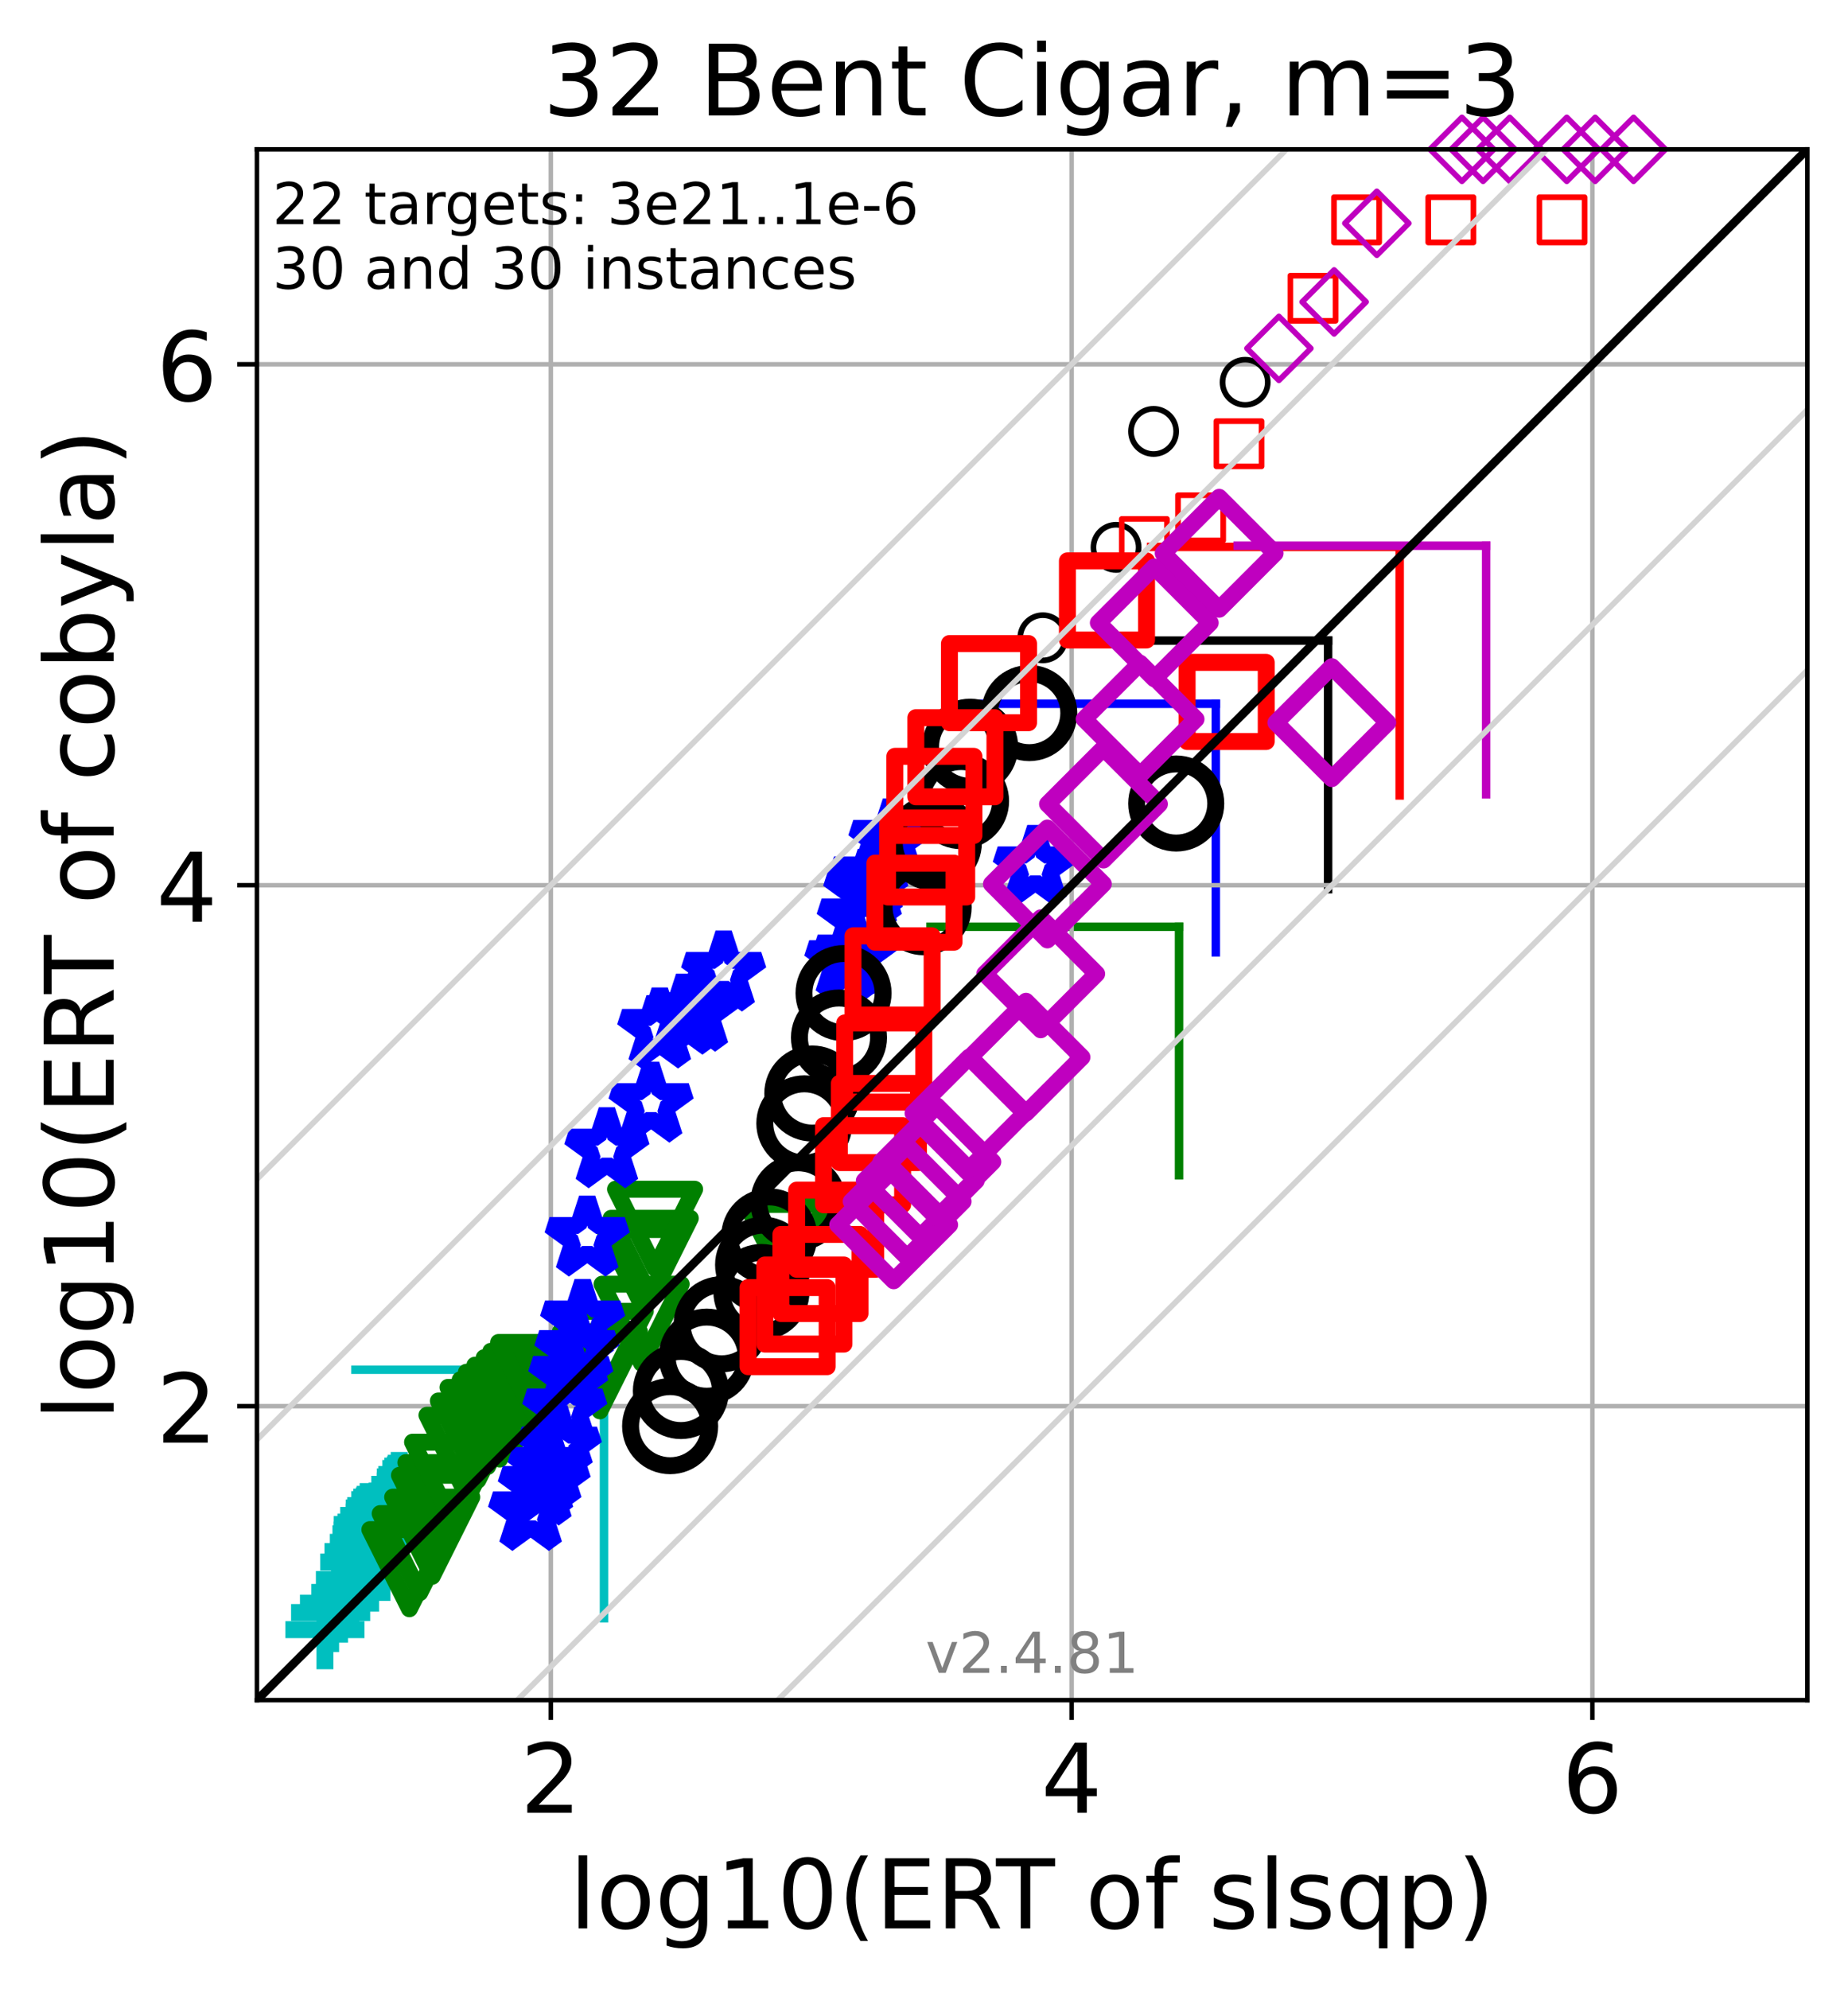 <?xml version="1.0" encoding="utf-8" standalone="no"?>
<!DOCTYPE svg PUBLIC "-//W3C//DTD SVG 1.1//EN"
  "http://www.w3.org/Graphics/SVG/1.1/DTD/svg11.dtd">
<!-- Created with matplotlib (https://matplotlib.org/) -->
<svg height="351.887pt" version="1.1" viewBox="0 0 327.029 351.887" width="327.029pt" xmlns="http://www.w3.org/2000/svg" xmlns:xlink="http://www.w3.org/1999/xlink">
 <defs>
  <style type="text/css">*{stroke-linecap:butt;stroke-linejoin:round;}</style>
 </defs>
 <g id="figure_1">
  <g id="patch_1">
   <path d="M 0 351.887 
L 327.029 351.887 
L 327.029 0 
L 0 0 
z
" style="fill:#ffffff;"/>
  </g>
  <g id="axes_1">
   <g id="patch_2">
    <path d="M 45.469 300.781 
L 319.829 300.781 
L 319.829 26.421 
L 45.469 26.421 
z
" style="fill:#ffffff;"/>
   </g>
   <g id="line2d_1">
    <path clip-path="url(#p36e9a3afcc)" d="M 106.884 286.298 
L 106.884 242.326 
" style="fill:none;stroke:#00bfbf;stroke-linecap:square;stroke-width:1.5;"/>
   </g>
   <g id="line2d_2">
    <path clip-path="url(#p36e9a3afcc)" d="M 62.912 242.326 
L 106.884 242.326 
" style="fill:none;stroke:#00bfbf;stroke-linecap:square;stroke-width:1.5;"/>
   </g>
   <g id="line2d_3">
    <path clip-path="url(#p36e9a3afcc)" d="M 208.647 207.928 
L 208.647 163.956 
" style="fill:none;stroke:#008000;stroke-linecap:square;stroke-width:1.5;"/>
   </g>
   <g id="line2d_4">
    <path clip-path="url(#p36e9a3afcc)" d="M 164.675 163.956 
L 208.647 163.956 
" style="fill:none;stroke:#008000;stroke-linecap:square;stroke-width:1.5;"/>
   </g>
   <g id="line2d_5">
    <path clip-path="url(#p36e9a3afcc)" d="M 215.153 168.478 
L 215.153 124.507 
" style="fill:none;stroke:#0000ff;stroke-linecap:square;stroke-width:1.5;"/>
   </g>
   <g id="line2d_6">
    <path clip-path="url(#p36e9a3afcc)" d="M 171.181 124.507 
L 215.153 124.507 
" style="fill:none;stroke:#0000ff;stroke-linecap:square;stroke-width:1.5;"/>
   </g>
   <g id="line2d_7">
    <path clip-path="url(#p36e9a3afcc)" d="M 235.026 157.309 
L 235.026 113.337 
" style="fill:none;stroke:#000000;stroke-linecap:square;stroke-width:1.5;"/>
   </g>
   <g id="line2d_8">
    <path clip-path="url(#p36e9a3afcc)" d="M 191.055 113.337 
L 235.026 113.337 
" style="fill:none;stroke:#000000;stroke-linecap:square;stroke-width:1.5;"/>
   </g>
   <g id="line2d_9">
    <path clip-path="url(#p36e9a3afcc)" d="M 247.69 140.727 
L 247.69 96.755 
" style="fill:none;stroke:#ff0000;stroke-linecap:square;stroke-width:1.5;"/>
   </g>
   <g id="line2d_10">
    <path clip-path="url(#p36e9a3afcc)" d="M 203.718 96.755 
L 247.69 96.755 
" style="fill:none;stroke:#ff0000;stroke-linecap:square;stroke-width:1.5;"/>
   </g>
   <g id="line2d_11">
    <path clip-path="url(#p36e9a3afcc)" d="M 262.994 140.517 
L 262.994 96.545 
" style="fill:none;stroke:#bf00bf;stroke-linecap:square;stroke-width:1.5;"/>
   </g>
   <g id="line2d_12">
    <path clip-path="url(#p36e9a3afcc)" d="M 219.022 96.545 
L 262.994 96.545 
" style="fill:none;stroke:#bf00bf;stroke-linecap:square;stroke-width:1.5;"/>
   </g>
   <g id="matplotlib.axis_1">
    <g id="xtick_1">
     <g id="line2d_13">
      <path clip-path="url(#p36e9a3afcc)" d="M 97.478 300.781 
L 97.478 26.421 
" style="fill:none;stroke:#b0b0b0;stroke-linecap:square;stroke-width:0.8;"/>
     </g>
     <g id="line2d_14">
      <defs>
       <path d="M 0 0 
L 0 3.5 
" id="mdac0e2c4e3" style="stroke:#000000;stroke-width:0.8;"/>
      </defs>
      <g>
       <use style="stroke:#000000;stroke-width:0.8;" x="97.478" xlink:href="#mdac0e2c4e3" y="300.781"/>
      </g>
     </g>
     <g id="text_1">
      <!-- 2 -->
      <g transform="translate(92.07 320.699)scale(0.17 -0.17)">
       <defs>
        <path d="M 19.188 8.297 
L 53.609 8.297 
L 53.609 0 
L 7.328 0 
L 7.328 8.297 
Q 12.938 14.109 22.625 23.891 
Q 32.328 33.688 34.812 36.531 
Q 39.547 41.844 41.422 45.531 
Q 43.312 49.219 43.312 52.781 
Q 43.312 58.594 39.234 62.25 
Q 35.156 65.922 28.609 65.922 
Q 23.969 65.922 18.812 64.312 
Q 13.672 62.703 7.812 59.422 
L 7.812 69.391 
Q 13.766 71.781 18.938 73 
Q 24.125 74.219 28.422 74.219 
Q 39.75 74.219 46.484 68.547 
Q 53.219 62.891 53.219 53.422 
Q 53.219 48.922 51.531 44.891 
Q 49.859 40.875 45.406 35.406 
Q 44.188 33.984 37.641 27.219 
Q 31.109 20.453 19.188 8.297 
z
" id="DejaVuSans-50"/>
       </defs>
       <use xlink:href="#DejaVuSans-50"/>
      </g>
     </g>
    </g>
    <g id="xtick_2">
     <g id="line2d_15">
      <path clip-path="url(#p36e9a3afcc)" d="M 189.639 300.781 
L 189.639 26.421 
" style="fill:none;stroke:#b0b0b0;stroke-linecap:square;stroke-width:0.8;"/>
     </g>
     <g id="line2d_16">
      <g>
       <use style="stroke:#000000;stroke-width:0.8;" x="189.639" xlink:href="#mdac0e2c4e3" y="300.781"/>
      </g>
     </g>
     <g id="text_2">
      <!-- 4 -->
      <g transform="translate(184.231 320.699)scale(0.17 -0.17)">
       <defs>
        <path d="M 37.797 64.312 
L 12.891 25.391 
L 37.797 25.391 
z
M 35.203 72.906 
L 47.609 72.906 
L 47.609 25.391 
L 58.016 25.391 
L 58.016 17.188 
L 47.609 17.188 
L 47.609 0 
L 37.797 0 
L 37.797 17.188 
L 4.891 17.188 
L 4.891 26.703 
z
" id="DejaVuSans-52"/>
       </defs>
       <use xlink:href="#DejaVuSans-52"/>
      </g>
     </g>
    </g>
    <g id="xtick_3">
     <g id="line2d_17">
      <path clip-path="url(#p36e9a3afcc)" d="M 281.8 300.781 
L 281.8 26.421 
" style="fill:none;stroke:#b0b0b0;stroke-linecap:square;stroke-width:0.8;"/>
     </g>
     <g id="line2d_18">
      <g>
       <use style="stroke:#000000;stroke-width:0.8;" x="281.8" xlink:href="#mdac0e2c4e3" y="300.781"/>
      </g>
     </g>
     <g id="text_3">
      <!-- 6 -->
      <g transform="translate(276.392 320.699)scale(0.17 -0.17)">
       <defs>
        <path d="M 33.016 40.375 
Q 26.375 40.375 22.484 35.828 
Q 18.609 31.297 18.609 23.391 
Q 18.609 15.531 22.484 10.953 
Q 26.375 6.391 33.016 6.391 
Q 39.656 6.391 43.531 10.953 
Q 47.406 15.531 47.406 23.391 
Q 47.406 31.297 43.531 35.828 
Q 39.656 40.375 33.016 40.375 
z
M 52.594 71.297 
L 52.594 62.312 
Q 48.875 64.062 45.094 64.984 
Q 41.312 65.922 37.594 65.922 
Q 27.828 65.922 22.672 59.328 
Q 17.531 52.734 16.797 39.406 
Q 19.672 43.656 24.016 45.922 
Q 28.375 48.188 33.594 48.188 
Q 44.578 48.188 50.953 41.516 
Q 57.328 34.859 57.328 23.391 
Q 57.328 12.156 50.688 5.359 
Q 44.047 -1.422 33.016 -1.422 
Q 20.359 -1.422 13.672 8.266 
Q 6.984 17.969 6.984 36.375 
Q 6.984 53.656 15.188 63.938 
Q 23.391 74.219 37.203 74.219 
Q 40.922 74.219 44.703 73.484 
Q 48.484 72.75 52.594 71.297 
z
" id="DejaVuSans-54"/>
       </defs>
       <use xlink:href="#DejaVuSans-54"/>
      </g>
     </g>
    </g>
    <g id="text_4">
     <!-- log10(ERT of slsqp) -->
     <g transform="translate(100.783 341.151)scale(0.17 -0.17)">
      <defs>
       <path d="M 9.422 75.984 
L 18.406 75.984 
L 18.406 0 
L 9.422 0 
z
" id="DejaVuSans-108"/>
       <path d="M 30.609 48.391 
Q 23.391 48.391 19.188 42.75 
Q 14.984 37.109 14.984 27.297 
Q 14.984 17.484 19.156 11.844 
Q 23.344 6.203 30.609 6.203 
Q 37.797 6.203 41.984 11.859 
Q 46.188 17.531 46.188 27.297 
Q 46.188 37.016 41.984 42.703 
Q 37.797 48.391 30.609 48.391 
z
M 30.609 56 
Q 42.328 56 49.016 48.375 
Q 55.719 40.766 55.719 27.297 
Q 55.719 13.875 49.016 6.219 
Q 42.328 -1.422 30.609 -1.422 
Q 18.844 -1.422 12.172 6.219 
Q 5.516 13.875 5.516 27.297 
Q 5.516 40.766 12.172 48.375 
Q 18.844 56 30.609 56 
z
" id="DejaVuSans-111"/>
       <path d="M 45.406 27.984 
Q 45.406 37.75 41.375 43.109 
Q 37.359 48.484 30.078 48.484 
Q 22.859 48.484 18.828 43.109 
Q 14.797 37.75 14.797 27.984 
Q 14.797 18.266 18.828 12.891 
Q 22.859 7.516 30.078 7.516 
Q 37.359 7.516 41.375 12.891 
Q 45.406 18.266 45.406 27.984 
z
M 54.391 6.781 
Q 54.391 -7.172 48.188 -13.984 
Q 42 -20.797 29.203 -20.797 
Q 24.469 -20.797 20.266 -20.094 
Q 16.062 -19.391 12.109 -17.922 
L 12.109 -9.188 
Q 16.062 -11.328 19.922 -12.344 
Q 23.781 -13.375 27.781 -13.375 
Q 36.625 -13.375 41.016 -8.766 
Q 45.406 -4.156 45.406 5.172 
L 45.406 9.625 
Q 42.625 4.781 38.281 2.391 
Q 33.938 0 27.875 0 
Q 17.828 0 11.672 7.656 
Q 5.516 15.328 5.516 27.984 
Q 5.516 40.672 11.672 48.328 
Q 17.828 56 27.875 56 
Q 33.938 56 38.281 53.609 
Q 42.625 51.219 45.406 46.391 
L 45.406 54.688 
L 54.391 54.688 
z
" id="DejaVuSans-103"/>
       <path d="M 12.406 8.297 
L 28.516 8.297 
L 28.516 63.922 
L 10.984 60.406 
L 10.984 69.391 
L 28.422 72.906 
L 38.281 72.906 
L 38.281 8.297 
L 54.391 8.297 
L 54.391 0 
L 12.406 0 
z
" id="DejaVuSans-49"/>
       <path d="M 31.781 66.406 
Q 24.172 66.406 20.328 58.906 
Q 16.5 51.422 16.5 36.375 
Q 16.5 21.391 20.328 13.891 
Q 24.172 6.391 31.781 6.391 
Q 39.453 6.391 43.281 13.891 
Q 47.125 21.391 47.125 36.375 
Q 47.125 51.422 43.281 58.906 
Q 39.453 66.406 31.781 66.406 
z
M 31.781 74.219 
Q 44.047 74.219 50.516 64.516 
Q 56.984 54.828 56.984 36.375 
Q 56.984 17.969 50.516 8.266 
Q 44.047 -1.422 31.781 -1.422 
Q 19.531 -1.422 13.062 8.266 
Q 6.594 17.969 6.594 36.375 
Q 6.594 54.828 13.062 64.516 
Q 19.531 74.219 31.781 74.219 
z
" id="DejaVuSans-48"/>
       <path d="M 31 75.875 
Q 24.469 64.656 21.281 53.656 
Q 18.109 42.672 18.109 31.391 
Q 18.109 20.125 21.312 9.062 
Q 24.516 -2 31 -13.188 
L 23.188 -13.188 
Q 15.875 -1.703 12.234 9.375 
Q 8.594 20.453 8.594 31.391 
Q 8.594 42.281 12.203 53.312 
Q 15.828 64.359 23.188 75.875 
z
" id="DejaVuSans-40"/>
       <path d="M 9.812 72.906 
L 55.906 72.906 
L 55.906 64.594 
L 19.672 64.594 
L 19.672 43.016 
L 54.391 43.016 
L 54.391 34.719 
L 19.672 34.719 
L 19.672 8.297 
L 56.781 8.297 
L 56.781 0 
L 9.812 0 
z
" id="DejaVuSans-69"/>
       <path d="M 44.391 34.188 
Q 47.562 33.109 50.562 29.594 
Q 53.562 26.078 56.594 19.922 
L 66.609 0 
L 56 0 
L 46.688 18.703 
Q 43.062 26.031 39.672 28.422 
Q 36.281 30.812 30.422 30.812 
L 19.672 30.812 
L 19.672 0 
L 9.812 0 
L 9.812 72.906 
L 32.078 72.906 
Q 44.578 72.906 50.734 67.672 
Q 56.891 62.453 56.891 51.906 
Q 56.891 45.016 53.688 40.469 
Q 50.484 35.938 44.391 34.188 
z
M 19.672 64.797 
L 19.672 38.922 
L 32.078 38.922 
Q 39.203 38.922 42.844 42.219 
Q 46.484 45.516 46.484 51.906 
Q 46.484 58.297 42.844 61.547 
Q 39.203 64.797 32.078 64.797 
z
" id="DejaVuSans-82"/>
       <path d="M -0.297 72.906 
L 61.375 72.906 
L 61.375 64.594 
L 35.5 64.594 
L 35.5 0 
L 25.594 0 
L 25.594 64.594 
L -0.297 64.594 
z
" id="DejaVuSans-84"/>
       <path id="DejaVuSans-32"/>
       <path d="M 37.109 75.984 
L 37.109 68.5 
L 28.516 68.5 
Q 23.688 68.5 21.797 66.547 
Q 19.922 64.594 19.922 59.516 
L 19.922 54.688 
L 34.719 54.688 
L 34.719 47.703 
L 19.922 47.703 
L 19.922 0 
L 10.891 0 
L 10.891 47.703 
L 2.297 47.703 
L 2.297 54.688 
L 10.891 54.688 
L 10.891 58.5 
Q 10.891 67.625 15.141 71.797 
Q 19.391 75.984 28.609 75.984 
z
" id="DejaVuSans-102"/>
       <path d="M 44.281 53.078 
L 44.281 44.578 
Q 40.484 46.531 36.375 47.5 
Q 32.281 48.484 27.875 48.484 
Q 21.188 48.484 17.844 46.438 
Q 14.5 44.391 14.5 40.281 
Q 14.5 37.156 16.891 35.375 
Q 19.281 33.594 26.516 31.984 
L 29.594 31.297 
Q 39.156 29.25 43.188 25.516 
Q 47.219 21.781 47.219 15.094 
Q 47.219 7.469 41.188 3.016 
Q 35.156 -1.422 24.609 -1.422 
Q 20.219 -1.422 15.453 -0.562 
Q 10.688 0.297 5.422 2 
L 5.422 11.281 
Q 10.406 8.688 15.234 7.391 
Q 20.062 6.109 24.812 6.109 
Q 31.156 6.109 34.562 8.281 
Q 37.984 10.453 37.984 14.406 
Q 37.984 18.062 35.516 20.016 
Q 33.062 21.969 24.703 23.781 
L 21.578 24.516 
Q 13.234 26.266 9.516 29.906 
Q 5.812 33.547 5.812 39.891 
Q 5.812 47.609 11.281 51.797 
Q 16.75 56 26.812 56 
Q 31.781 56 36.172 55.266 
Q 40.578 54.547 44.281 53.078 
z
" id="DejaVuSans-115"/>
       <path d="M 14.797 27.297 
Q 14.797 17.391 18.875 11.75 
Q 22.953 6.109 30.078 6.109 
Q 37.203 6.109 41.297 11.75 
Q 45.406 17.391 45.406 27.297 
Q 45.406 37.203 41.297 42.844 
Q 37.203 48.484 30.078 48.484 
Q 22.953 48.484 18.875 42.844 
Q 14.797 37.203 14.797 27.297 
z
M 45.406 8.203 
Q 42.578 3.328 38.25 0.953 
Q 33.938 -1.422 27.875 -1.422 
Q 17.969 -1.422 11.734 6.484 
Q 5.516 14.406 5.516 27.297 
Q 5.516 40.188 11.734 48.094 
Q 17.969 56 27.875 56 
Q 33.938 56 38.25 53.625 
Q 42.578 51.266 45.406 46.391 
L 45.406 54.688 
L 54.391 54.688 
L 54.391 -20.797 
L 45.406 -20.797 
z
" id="DejaVuSans-113"/>
       <path d="M 18.109 8.203 
L 18.109 -20.797 
L 9.078 -20.797 
L 9.078 54.688 
L 18.109 54.688 
L 18.109 46.391 
Q 20.953 51.266 25.266 53.625 
Q 29.594 56 35.594 56 
Q 45.562 56 51.781 48.094 
Q 58.016 40.188 58.016 27.297 
Q 58.016 14.406 51.781 6.484 
Q 45.562 -1.422 35.594 -1.422 
Q 29.594 -1.422 25.266 0.953 
Q 20.953 3.328 18.109 8.203 
z
M 48.688 27.297 
Q 48.688 37.203 44.609 42.844 
Q 40.531 48.484 33.406 48.484 
Q 26.266 48.484 22.188 42.844 
Q 18.109 37.203 18.109 27.297 
Q 18.109 17.391 22.188 11.75 
Q 26.266 6.109 33.406 6.109 
Q 40.531 6.109 44.609 11.75 
Q 48.688 17.391 48.688 27.297 
z
" id="DejaVuSans-112"/>
       <path d="M 8.016 75.875 
L 15.828 75.875 
Q 23.141 64.359 26.781 53.312 
Q 30.422 42.281 30.422 31.391 
Q 30.422 20.453 26.781 9.375 
Q 23.141 -1.703 15.828 -13.188 
L 8.016 -13.188 
Q 14.5 -2 17.703 9.062 
Q 20.906 20.125 20.906 31.391 
Q 20.906 42.672 17.703 53.656 
Q 14.5 64.656 8.016 75.875 
z
" id="DejaVuSans-41"/>
      </defs>
      <use xlink:href="#DejaVuSans-108"/>
      <use x="27.783" xlink:href="#DejaVuSans-111"/>
      <use x="88.965" xlink:href="#DejaVuSans-103"/>
      <use x="152.441" xlink:href="#DejaVuSans-49"/>
      <use x="216.064" xlink:href="#DejaVuSans-48"/>
      <use x="279.688" xlink:href="#DejaVuSans-40"/>
      <use x="318.701" xlink:href="#DejaVuSans-69"/>
      <use x="381.885" xlink:href="#DejaVuSans-82"/>
      <use x="444.117" xlink:href="#DejaVuSans-84"/>
      <use x="505.201" xlink:href="#DejaVuSans-32"/>
      <use x="536.988" xlink:href="#DejaVuSans-111"/>
      <use x="598.17" xlink:href="#DejaVuSans-102"/>
      <use x="633.375" xlink:href="#DejaVuSans-32"/>
      <use x="665.162" xlink:href="#DejaVuSans-115"/>
      <use x="717.262" xlink:href="#DejaVuSans-108"/>
      <use x="745.045" xlink:href="#DejaVuSans-115"/>
      <use x="797.145" xlink:href="#DejaVuSans-113"/>
      <use x="860.621" xlink:href="#DejaVuSans-112"/>
      <use x="924.098" xlink:href="#DejaVuSans-41"/>
     </g>
    </g>
   </g>
   <g id="matplotlib.axis_2">
    <g id="ytick_1">
     <g id="line2d_19">
      <path clip-path="url(#p36e9a3afcc)" d="M 45.469 248.772 
L 319.829 248.772 
" style="fill:none;stroke:#b0b0b0;stroke-linecap:square;stroke-width:0.8;"/>
     </g>
     <g id="line2d_20">
      <defs>
       <path d="M 0 0 
L -3.5 0 
" id="m54db217975" style="stroke:#000000;stroke-width:0.8;"/>
      </defs>
      <g>
       <use style="stroke:#000000;stroke-width:0.8;" x="45.469" xlink:href="#m54db217975" y="248.772"/>
      </g>
     </g>
     <g id="text_5">
      <!-- 2 -->
      <g transform="translate(27.653 255.231)scale(0.17 -0.17)">
       <use xlink:href="#DejaVuSans-50"/>
      </g>
     </g>
    </g>
    <g id="ytick_2">
     <g id="line2d_21">
      <path clip-path="url(#p36e9a3afcc)" d="M 45.469 156.611 
L 319.829 156.611 
" style="fill:none;stroke:#b0b0b0;stroke-linecap:square;stroke-width:0.8;"/>
     </g>
     <g id="line2d_22">
      <g>
       <use style="stroke:#000000;stroke-width:0.8;" x="45.469" xlink:href="#m54db217975" y="156.611"/>
      </g>
     </g>
     <g id="text_6">
      <!-- 4 -->
      <g transform="translate(27.653 163.07)scale(0.17 -0.17)">
       <use xlink:href="#DejaVuSans-52"/>
      </g>
     </g>
    </g>
    <g id="ytick_3">
     <g id="line2d_23">
      <path clip-path="url(#p36e9a3afcc)" d="M 45.469 64.45 
L 319.829 64.45 
" style="fill:none;stroke:#b0b0b0;stroke-linecap:square;stroke-width:0.8;"/>
     </g>
     <g id="line2d_24">
      <g>
       <use style="stroke:#000000;stroke-width:0.8;" x="45.469" xlink:href="#m54db217975" y="64.45"/>
      </g>
     </g>
     <g id="text_7">
      <!-- 6 -->
      <g transform="translate(27.653 70.909)scale(0.17 -0.17)">
       <use xlink:href="#DejaVuSans-54"/>
      </g>
     </g>
    </g>
    <g id="text_8">
     <!-- log10(ERT of cobyla) -->
     <g transform="translate(20.117 251.329)rotate(-90)scale(0.17 -0.17)">
      <defs>
       <path d="M 48.781 52.594 
L 48.781 44.188 
Q 44.969 46.297 41.141 47.344 
Q 37.312 48.391 33.406 48.391 
Q 24.656 48.391 19.812 42.844 
Q 14.984 37.312 14.984 27.297 
Q 14.984 17.281 19.812 11.734 
Q 24.656 6.203 33.406 6.203 
Q 37.312 6.203 41.141 7.25 
Q 44.969 8.297 48.781 10.406 
L 48.781 2.094 
Q 45.016 0.344 40.984 -0.531 
Q 36.969 -1.422 32.422 -1.422 
Q 20.062 -1.422 12.781 6.344 
Q 5.516 14.109 5.516 27.297 
Q 5.516 40.672 12.859 48.328 
Q 20.219 56 33.016 56 
Q 37.156 56 41.109 55.141 
Q 45.062 54.297 48.781 52.594 
z
" id="DejaVuSans-99"/>
       <path d="M 48.688 27.297 
Q 48.688 37.203 44.609 42.844 
Q 40.531 48.484 33.406 48.484 
Q 26.266 48.484 22.188 42.844 
Q 18.109 37.203 18.109 27.297 
Q 18.109 17.391 22.188 11.75 
Q 26.266 6.109 33.406 6.109 
Q 40.531 6.109 44.609 11.75 
Q 48.688 17.391 48.688 27.297 
z
M 18.109 46.391 
Q 20.953 51.266 25.266 53.625 
Q 29.594 56 35.594 56 
Q 45.562 56 51.781 48.094 
Q 58.016 40.188 58.016 27.297 
Q 58.016 14.406 51.781 6.484 
Q 45.562 -1.422 35.594 -1.422 
Q 29.594 -1.422 25.266 0.953 
Q 20.953 3.328 18.109 8.203 
L 18.109 0 
L 9.078 0 
L 9.078 75.984 
L 18.109 75.984 
z
" id="DejaVuSans-98"/>
       <path d="M 32.172 -5.078 
Q 28.375 -14.844 24.75 -17.812 
Q 21.141 -20.797 15.094 -20.797 
L 7.906 -20.797 
L 7.906 -13.281 
L 13.188 -13.281 
Q 16.891 -13.281 18.938 -11.516 
Q 21 -9.766 23.484 -3.219 
L 25.094 0.875 
L 2.984 54.688 
L 12.5 54.688 
L 29.594 11.922 
L 46.688 54.688 
L 56.203 54.688 
z
" id="DejaVuSans-121"/>
       <path d="M 34.281 27.484 
Q 23.391 27.484 19.188 25 
Q 14.984 22.516 14.984 16.5 
Q 14.984 11.719 18.141 8.906 
Q 21.297 6.109 26.703 6.109 
Q 34.188 6.109 38.703 11.406 
Q 43.219 16.703 43.219 25.484 
L 43.219 27.484 
z
M 52.203 31.203 
L 52.203 0 
L 43.219 0 
L 43.219 8.297 
Q 40.141 3.328 35.547 0.953 
Q 30.953 -1.422 24.312 -1.422 
Q 15.922 -1.422 10.953 3.297 
Q 6 8.016 6 15.922 
Q 6 25.141 12.172 29.828 
Q 18.359 34.516 30.609 34.516 
L 43.219 34.516 
L 43.219 35.406 
Q 43.219 41.609 39.141 45 
Q 35.062 48.391 27.688 48.391 
Q 23 48.391 18.547 47.266 
Q 14.109 46.141 10.016 43.891 
L 10.016 52.203 
Q 14.938 54.109 19.578 55.047 
Q 24.219 56 28.609 56 
Q 40.484 56 46.344 49.844 
Q 52.203 43.703 52.203 31.203 
z
" id="DejaVuSans-97"/>
      </defs>
      <use xlink:href="#DejaVuSans-108"/>
      <use x="27.783" xlink:href="#DejaVuSans-111"/>
      <use x="88.965" xlink:href="#DejaVuSans-103"/>
      <use x="152.441" xlink:href="#DejaVuSans-49"/>
      <use x="216.064" xlink:href="#DejaVuSans-48"/>
      <use x="279.688" xlink:href="#DejaVuSans-40"/>
      <use x="318.701" xlink:href="#DejaVuSans-69"/>
      <use x="381.885" xlink:href="#DejaVuSans-82"/>
      <use x="444.117" xlink:href="#DejaVuSans-84"/>
      <use x="505.201" xlink:href="#DejaVuSans-32"/>
      <use x="536.988" xlink:href="#DejaVuSans-111"/>
      <use x="598.17" xlink:href="#DejaVuSans-102"/>
      <use x="633.375" xlink:href="#DejaVuSans-32"/>
      <use x="665.162" xlink:href="#DejaVuSans-99"/>
      <use x="720.143" xlink:href="#DejaVuSans-111"/>
      <use x="781.324" xlink:href="#DejaVuSans-98"/>
      <use x="844.801" xlink:href="#DejaVuSans-121"/>
      <use x="903.98" xlink:href="#DejaVuSans-108"/>
      <use x="931.764" xlink:href="#DejaVuSans-97"/>
      <use x="993.043" xlink:href="#DejaVuSans-41"/>
     </g>
    </g>
   </g>
   <g id="line2d_25">
    <defs>
     <path d="M -7 0 
L 7 0 
M 0 7 
L 0 -7 
" id="mbea14aa592" style="stroke:#00bfbf;stroke-width:3;"/>
    </defs>
    <g>
     <use style="fill-opacity:0;stroke:#00bfbf;stroke-width:3;" x="95.033" xlink:href="#mbea14aa592" y="244.499"/>
     <use style="fill-opacity:0;stroke:#00bfbf;stroke-width:3;" x="57.502" xlink:href="#mbea14aa592" y="288.31"/>
     <use style="fill-opacity:0;stroke:#00bfbf;stroke-width:3;" x="58.509" xlink:href="#mbea14aa592" y="285.28"/>
     <use style="fill-opacity:0;stroke:#00bfbf;stroke-width:3;" x="60.082" xlink:href="#mbea14aa592" y="283.615"/>
     <use style="fill-opacity:0;stroke:#00bfbf;stroke-width:3;" x="62.095" xlink:href="#mbea14aa592" y="281.728"/>
     <use style="fill-opacity:0;stroke:#00bfbf;stroke-width:3;" x="62.9" xlink:href="#mbea14aa592" y="279.441"/>
     <use style="fill-opacity:0;stroke:#00bfbf;stroke-width:3;" x="63.673" xlink:href="#mbea14aa592" y="276.356"/>
     <use style="fill-opacity:0;stroke:#00bfbf;stroke-width:3;" x="64.418" xlink:href="#mbea14aa592" y="274.487"/>
     <use style="fill-opacity:0;stroke:#00bfbf;stroke-width:3;" x="65.369" xlink:href="#mbea14aa592" y="272.867"/>
     <use style="fill-opacity:0;stroke:#00bfbf;stroke-width:3;" x="65.829" xlink:href="#mbea14aa592" y="271.368"/>
     <use style="fill-opacity:0;stroke:#00bfbf;stroke-width:3;" x="66.054" xlink:href="#mbea14aa592" y="270.678"/>
     <use style="fill-opacity:0;stroke:#00bfbf;stroke-width:3;" x="66.054" xlink:href="#mbea14aa592" y="269.706"/>
     <use style="fill-opacity:0;stroke:#00bfbf;stroke-width:3;" x="66.717" xlink:href="#mbea14aa592" y="269.292"/>
     <use style="fill-opacity:0;stroke:#00bfbf;stroke-width:3;" x="67.207" xlink:href="#mbea14aa592" y="268.101"/>
     <use style="fill-opacity:0;stroke:#00bfbf;stroke-width:3;" x="68.182" xlink:href="#mbea14aa592" y="267.514"/>
     <use style="fill-opacity:0;stroke:#00bfbf;stroke-width:3;" x="68.182" xlink:href="#mbea14aa592" y="266.779"/>
     <use style="fill-opacity:0;stroke:#00bfbf;stroke-width:3;" x="68.44" xlink:href="#mbea14aa592" y="266.356"/>
     <use style="fill-opacity:0;stroke:#00bfbf;stroke-width:3;" x="69.167" xlink:href="#mbea14aa592" y="265.293"/>
     <use style="fill-opacity:0;stroke:#00bfbf;stroke-width:3;" x="69.52" xlink:href="#mbea14aa592" y="264.871"/>
     <use style="fill-opacity:0;stroke:#00bfbf;stroke-width:3;" x="69.974" xlink:href="#mbea14aa592" y="264.634"/>
     <use style="fill-opacity:0;stroke:#00bfbf;stroke-width:3;" x="70.105" xlink:href="#mbea14aa592" y="264.37"/>
     <use style="fill-opacity:0;stroke:#00bfbf;stroke-width:3;" x="70.648" xlink:href="#mbea14aa592" y="263.882"/>
    </g>
   </g>
   <g id="line2d_26">
    <defs>
     <path d="M -0 7 
L 7 -7 
L -7 -7 
z
" id="me2f977ed8f" style="stroke:#008000;stroke-linejoin:miter;stroke-width:3;"/>
    </defs>
    <g>
     <use style="fill-opacity:0;stroke:#008000;stroke-linejoin:miter;stroke-width:3;" x="139.106" xlink:href="#me2f977ed8f" y="220.084"/>
     <use style="fill-opacity:0;stroke:#008000;stroke-linejoin:miter;stroke-width:3;" x="72.451" xlink:href="#me2f977ed8f" y="277.612"/>
     <use style="fill-opacity:0;stroke:#008000;stroke-linejoin:miter;stroke-width:3;" x="74.275" xlink:href="#me2f977ed8f" y="274.778"/>
     <use style="fill-opacity:0;stroke:#008000;stroke-linejoin:miter;stroke-width:3;" x="76.488" xlink:href="#me2f977ed8f" y="271.869"/>
     <use style="fill-opacity:0;stroke:#008000;stroke-linejoin:miter;stroke-width:3;" x="77.689" xlink:href="#me2f977ed8f" y="267.996"/>
     <use style="fill-opacity:0;stroke:#008000;stroke-linejoin:miter;stroke-width:3;" x="78.822" xlink:href="#me2f977ed8f" y="265.755"/>
     <use style="fill-opacity:0;stroke:#008000;stroke-linejoin:miter;stroke-width:3;" x="80.006" xlink:href="#me2f977ed8f" y="262.143"/>
     <use style="fill-opacity:0;stroke:#008000;stroke-linejoin:miter;stroke-width:3;" x="82.552" xlink:href="#me2f977ed8f" y="257.373"/>
     <use style="fill-opacity:0;stroke:#008000;stroke-linejoin:miter;stroke-width:3;" x="84.57" xlink:href="#me2f977ed8f" y="254.852"/>
     <use style="fill-opacity:0;stroke:#008000;stroke-linejoin:miter;stroke-width:3;" x="86.276" xlink:href="#me2f977ed8f" y="252.453"/>
     <use style="fill-opacity:0;stroke:#008000;stroke-linejoin:miter;stroke-width:3;" x="88.432" xlink:href="#me2f977ed8f" y="251.119"/>
     <use style="fill-opacity:0;stroke:#008000;stroke-linejoin:miter;stroke-width:3;" x="89.533" xlink:href="#me2f977ed8f" y="249.77"/>
     <use style="fill-opacity:0;stroke:#008000;stroke-linejoin:miter;stroke-width:3;" x="91.043" xlink:href="#me2f977ed8f" y="248.52"/>
     <use style="fill-opacity:0;stroke:#008000;stroke-linejoin:miter;stroke-width:3;" x="92.685" xlink:href="#me2f977ed8f" y="247.195"/>
     <use style="fill-opacity:0;stroke:#008000;stroke-linejoin:miter;stroke-width:3;" x="93.854" xlink:href="#me2f977ed8f" y="246.068"/>
     <use style="fill-opacity:0;stroke:#008000;stroke-linejoin:miter;stroke-width:3;" x="95.236" xlink:href="#me2f977ed8f" y="244.499"/>
     <use style="fill-opacity:0;stroke:#008000;stroke-linejoin:miter;stroke-width:3;" x="106.167" xlink:href="#me2f977ed8f" y="242.599"/>
     <use style="fill-opacity:0;stroke:#008000;stroke-linejoin:miter;stroke-width:3;" x="107.199" xlink:href="#me2f977ed8f" y="238.986"/>
     <use style="fill-opacity:0;stroke:#008000;stroke-linejoin:miter;stroke-width:3;" x="113.546" xlink:href="#me2f977ed8f" y="234.193"/>
     <use style="fill-opacity:0;stroke:#008000;stroke-linejoin:miter;stroke-width:3;" x="113.931" xlink:href="#me2f977ed8f" y="224.52"/>
     <use style="fill-opacity:0;stroke:#008000;stroke-linejoin:miter;stroke-width:3;" x="115.159" xlink:href="#me2f977ed8f" y="222.533"/>
     <use style="fill-opacity:0;stroke:#008000;stroke-linejoin:miter;stroke-width:3;" x="115.922" xlink:href="#me2f977ed8f" y="217.391"/>
    </g>
   </g>
   <g id="line2d_27">
    <defs>
     <path d="M 0 -7 
L -1.572 -2.163 
L -6.657 -2.163 
L -2.543 0.826 
L -4.114 5.663 
L -0 2.674 
L 4.114 5.663 
L 2.543 0.826 
L 6.657 -2.163 
L 1.572 -2.163 
z
" id="m0c7d6eca05" style="stroke:#0000ff;stroke-linejoin:bevel;stroke-width:3;"/>
    </defs>
    <g>
     <use style="fill-opacity:0;stroke:#0000ff;stroke-linejoin:bevel;stroke-width:3;" x="183.218" xlink:href="#m0c7d6eca05" y="153.406"/>
     <use style="fill-opacity:0;stroke:#0000ff;stroke-linejoin:bevel;stroke-width:3;" x="93.902" xlink:href="#m0c7d6eca05" y="267.514"/>
     <use style="fill-opacity:0;stroke:#0000ff;stroke-linejoin:bevel;stroke-width:3;" x="95.628" xlink:href="#m0c7d6eca05" y="263.021"/>
     <use style="fill-opacity:0;stroke:#0000ff;stroke-linejoin:bevel;stroke-width:3;" x="97.365" xlink:href="#m0c7d6eca05" y="259.65"/>
     <use style="fill-opacity:0;stroke:#0000ff;stroke-linejoin:bevel;stroke-width:3;" x="98.988" xlink:href="#m0c7d6eca05" y="256.063"/>
     <use style="fill-opacity:0;stroke:#0000ff;stroke-linejoin:bevel;stroke-width:3;" x="99.942" xlink:href="#m0c7d6eca05" y="249.313"/>
     <use style="fill-opacity:0;stroke:#0000ff;stroke-linejoin:bevel;stroke-width:3;" x="101.01" xlink:href="#m0c7d6eca05" y="243.542"/>
     <use style="fill-opacity:0;stroke:#0000ff;stroke-linejoin:bevel;stroke-width:3;" x="102.093" xlink:href="#m0c7d6eca05" y="238.978"/>
     <use style="fill-opacity:0;stroke:#0000ff;stroke-linejoin:bevel;stroke-width:3;" x="103.11" xlink:href="#m0c7d6eca05" y="233.734"/>
     <use style="fill-opacity:0;stroke:#0000ff;stroke-linejoin:bevel;stroke-width:3;" x="103.91" xlink:href="#m0c7d6eca05" y="218.973"/>
     <use style="fill-opacity:0;stroke:#0000ff;stroke-linejoin:bevel;stroke-width:3;" x="107.395" xlink:href="#m0c7d6eca05" y="203.351"/>
     <use style="fill-opacity:0;stroke:#0000ff;stroke-linejoin:bevel;stroke-width:3;" x="115.22" xlink:href="#m0c7d6eca05" y="195.282"/>
     <use style="fill-opacity:0;stroke:#0000ff;stroke-linejoin:bevel;stroke-width:3;" x="116.754" xlink:href="#m0c7d6eca05" y="182.162"/>
     <use style="fill-opacity:0;stroke:#0000ff;stroke-linejoin:bevel;stroke-width:3;" x="121.064" xlink:href="#m0c7d6eca05" y="179.719"/>
     <use style="fill-opacity:0;stroke:#0000ff;stroke-linejoin:bevel;stroke-width:3;" x="123.314" xlink:href="#m0c7d6eca05" y="179.196"/>
     <use style="fill-opacity:0;stroke:#0000ff;stroke-linejoin:bevel;stroke-width:3;" x="128.056" xlink:href="#m0c7d6eca05" y="172.082"/>
     <use style="fill-opacity:0;stroke:#0000ff;stroke-linejoin:bevel;stroke-width:3;" x="149.862" xlink:href="#m0c7d6eca05" y="170.007"/>
     <use style="fill-opacity:0;stroke:#0000ff;stroke-linejoin:bevel;stroke-width:3;" x="151.368" xlink:href="#m0c7d6eca05" y="168.994"/>
     <use style="fill-opacity:0;stroke:#0000ff;stroke-linejoin:bevel;stroke-width:3;" x="152.061" xlink:href="#m0c7d6eca05" y="162.625"/>
     <use style="fill-opacity:0;stroke:#0000ff;stroke-linejoin:bevel;stroke-width:3;" x="153.206" xlink:href="#m0c7d6eca05" y="157.654"/>
     <use style="fill-opacity:0;stroke:#0000ff;stroke-linejoin:bevel;stroke-width:3;" x="154.245" xlink:href="#m0c7d6eca05" y="155.192"/>
     <use style="fill-opacity:0;stroke:#0000ff;stroke-linejoin:bevel;stroke-width:3;" x="157.661" xlink:href="#m0c7d6eca05" y="148.715"/>
    </g>
   </g>
   <g id="line2d_28">
    <defs>
     <path d="M 0 7 
C 1.856 7 3.637 6.262 4.95 4.95 
C 6.262 3.637 7 1.856 7 0 
C 7 -1.856 6.262 -3.637 4.95 -4.95 
C 3.637 -6.262 1.856 -7 0 -7 
C -1.856 -7 -3.637 -6.262 -4.95 -4.95 
C -6.262 -3.637 -7 -1.856 -7 0 
C -7 1.856 -6.262 3.637 -4.95 4.95 
C -3.637 6.262 -1.856 7 0 7 
z
" id="m2a208d288f" style="stroke:#000000;stroke-width:3;"/>
    </defs>
    <g>
     <use style="fill-opacity:0;stroke:#000000;stroke-width:3;" x="208.149" xlink:href="#m2a208d288f" y="142.153"/>
     <use style="fill-opacity:0;stroke:#000000;stroke-width:3;" x="118.587" xlink:href="#m2a208d288f" y="252.309"/>
     <use style="fill-opacity:0;stroke:#000000;stroke-width:3;" x="120.494" xlink:href="#m2a208d288f" y="246.091"/>
     <use style="fill-opacity:0;stroke:#000000;stroke-width:3;" x="125.062" xlink:href="#m2a208d288f" y="240.01"/>
     <use style="fill-opacity:0;stroke:#000000;stroke-width:3;" x="127.709" xlink:href="#m2a208d288f" y="234.277"/>
     <use style="fill-opacity:0;stroke:#000000;stroke-width:3;" x="134.743" xlink:href="#m2a208d288f" y="228.581"/>
     <use style="fill-opacity:0;stroke:#000000;stroke-width:3;" x="135.041" xlink:href="#m2a208d288f" y="223.758"/>
     <use style="fill-opacity:0;stroke:#000000;stroke-width:3;" x="136.123" xlink:href="#m2a208d288f" y="218.741"/>
     <use style="fill-opacity:0;stroke:#000000;stroke-width:3;" x="141.284" xlink:href="#m2a208d288f" y="212.714"/>
     <use style="fill-opacity:0;stroke:#000000;stroke-width:3;" x="142.342" xlink:href="#m2a208d288f" y="198.743"/>
     <use style="fill-opacity:0;stroke:#000000;stroke-width:3;" x="143.747" xlink:href="#m2a208d288f" y="193.462"/>
     <use style="fill-opacity:0;stroke:#000000;stroke-width:3;" x="148.471" xlink:href="#m2a208d288f" y="183.559"/>
     <use style="fill-opacity:0;stroke:#000000;stroke-width:3;" x="149.276" xlink:href="#m2a208d288f" y="175.697"/>
     <use style="fill-opacity:0;stroke:#000000;stroke-width:3;" x="163.456" xlink:href="#m2a208d288f" y="160.501"/>
     <use style="fill-opacity:0;stroke:#000000;stroke-width:3;" x="165.256" xlink:href="#m2a208d288f" y="149.111"/>
     <use style="fill-opacity:0;stroke:#000000;stroke-width:3;" x="170.072" xlink:href="#m2a208d288f" y="141.73"/>
     <use style="fill-opacity:0;stroke:#000000;stroke-width:3;" x="171.677" xlink:href="#m2a208d288f" y="132.106"/>
     <use style="fill-opacity:0;stroke:#000000;stroke-width:3;" x="182.138" xlink:href="#m2a208d288f" y="126.156"/>
    </g>
   </g>
   <g id="line2d_29">
    <defs>
     <path d="M 0 4 
C 1.061 4 2.078 3.579 2.828 2.828 
C 3.579 2.078 4 1.061 4 0 
C 4 -1.061 3.579 -2.078 2.828 -2.828 
C 2.078 -3.579 1.061 -4 0 -4 
C -1.061 -4 -2.078 -3.579 -2.828 -2.828 
C -3.579 -2.078 -4 -1.061 -4 0 
C -4 1.061 -3.579 2.078 -2.828 2.828 
C -2.078 3.579 -1.061 4 0 4 
z
" id="mb4c4e28f29" style="stroke:#000000;"/>
    </defs>
    <g>
     <use style="fill-opacity:0;stroke:#000000;" x="184.541" xlink:href="#mb4c4e28f29" y="112.834"/>
     <use style="fill-opacity:0;stroke:#000000;" x="197.501" xlink:href="#mb4c4e28f29" y="96.836"/>
     <use style="fill-opacity:0;stroke:#000000;" x="204.141" xlink:href="#mb4c4e28f29" y="76.325"/>
     <use style="fill-opacity:0;stroke:#000000;" x="220.348" xlink:href="#mb4c4e28f29" y="67.632"/>
    </g>
   </g>
   <g id="line2d_30">
    <defs>
     <path d="M -7 7 
L 7 7 
L 7 -7 
L -7 -7 
z
" id="m07d8bfa8b8" style="stroke:#ff0000;stroke-linejoin:miter;stroke-width:3;"/>
    </defs>
    <g>
     <use style="fill-opacity:0;stroke:#ff0000;stroke-linejoin:miter;stroke-width:3;" x="217.077" xlink:href="#m07d8bfa8b8" y="124.185"/>
     <use style="fill-opacity:0;stroke:#ff0000;stroke-linejoin:miter;stroke-width:3;" x="139.377" xlink:href="#m07d8bfa8b8" y="234.787"/>
     <use style="fill-opacity:0;stroke:#ff0000;stroke-linejoin:miter;stroke-width:3;" x="142.349" xlink:href="#m07d8bfa8b8" y="230.79"/>
     <use style="fill-opacity:0;stroke:#ff0000;stroke-linejoin:miter;stroke-width:3;" x="145.188" xlink:href="#m07d8bfa8b8" y="225.382"/>
     <use style="fill-opacity:0;stroke:#ff0000;stroke-linejoin:miter;stroke-width:3;" x="147.973" xlink:href="#m07d8bfa8b8" y="217.556"/>
     <use style="fill-opacity:0;stroke:#ff0000;stroke-linejoin:miter;stroke-width:3;" x="152.731" xlink:href="#m07d8bfa8b8" y="206.149"/>
     <use style="fill-opacity:0;stroke:#ff0000;stroke-linejoin:miter;stroke-width:3;" x="155.532" xlink:href="#m07d8bfa8b8" y="198.675"/>
     <use style="fill-opacity:0;stroke:#ff0000;stroke-linejoin:miter;stroke-width:3;" x="156.48" xlink:href="#m07d8bfa8b8" y="187.97"/>
     <use style="fill-opacity:0;stroke:#ff0000;stroke-linejoin:miter;stroke-width:3;" x="157.951" xlink:href="#m07d8bfa8b8" y="172.568"/>
     <use style="fill-opacity:0;stroke:#ff0000;stroke-linejoin:miter;stroke-width:3;" x="161.827" xlink:href="#m07d8bfa8b8" y="159.697"/>
     <use style="fill-opacity:0;stroke:#ff0000;stroke-linejoin:miter;stroke-width:3;" x="164.074" xlink:href="#m07d8bfa8b8" y="151.692"/>
     <use style="fill-opacity:0;stroke:#ff0000;stroke-linejoin:miter;stroke-width:3;" x="165.352" xlink:href="#m07d8bfa8b8" y="140.807"/>
     <use style="fill-opacity:0;stroke:#ff0000;stroke-linejoin:miter;stroke-width:3;" x="169.069" xlink:href="#m07d8bfa8b8" y="133.972"/>
     <use style="fill-opacity:0;stroke:#ff0000;stroke-linejoin:miter;stroke-width:3;" x="175.016" xlink:href="#m07d8bfa8b8" y="120.859"/>
     <use style="fill-opacity:0;stroke:#ff0000;stroke-linejoin:miter;stroke-width:3;" x="195.896" xlink:href="#m07d8bfa8b8" y="106.228"/>
    </g>
   </g>
   <g id="line2d_31">
    <defs>
     <path d="M -4 4 
L 4 4 
L 4 -4 
L -4 -4 
z
" id="m0115404783" style="stroke:#ff0000;stroke-linejoin:miter;"/>
    </defs>
    <g>
     <use style="fill-opacity:0;stroke:#ff0000;stroke-linejoin:miter;" x="202.508" xlink:href="#m0115404783" y="95.806"/>
     <use style="fill-opacity:0;stroke:#ff0000;stroke-linejoin:miter;" x="212.463" xlink:href="#m0115404783" y="91.611"/>
     <use style="fill-opacity:0;stroke:#ff0000;stroke-linejoin:miter;" x="219.25" xlink:href="#m0115404783" y="78.507"/>
     <use style="fill-opacity:0;stroke:#ff0000;stroke-linejoin:miter;" x="232.348" xlink:href="#m0115404783" y="52.768"/>
     <use style="fill-opacity:0;stroke:#ff0000;stroke-linejoin:miter;" x="240.066" xlink:href="#m0115404783" y="38.894"/>
     <use style="fill-opacity:0;stroke:#ff0000;stroke-linejoin:miter;" x="256.747" xlink:href="#m0115404783" y="38.893"/>
     <use style="fill-opacity:0;stroke:#ff0000;stroke-linejoin:miter;" x="276.416" xlink:href="#m0115404783" y="38.892"/>
    </g>
   </g>
   <g id="line2d_32">
    <defs>
     <path d="M -0 9.899 
L 9.899 0 
L 0 -9.899 
L -9.899 -0 
z
" id="m78f3f29a52" style="stroke:#bf00bf;stroke-linejoin:miter;stroke-width:3;"/>
    </defs>
    <g>
     <use style="fill-opacity:0;stroke:#bf00bf;stroke-linejoin:miter;stroke-width:3;" x="235.684" xlink:href="#m78f3f29a52" y="127.849"/>
     <use style="fill-opacity:0;stroke:#bf00bf;stroke-linejoin:miter;stroke-width:3;" x="158.151" xlink:href="#m78f3f29a52" y="216.686"/>
     <use style="fill-opacity:0;stroke:#bf00bf;stroke-linejoin:miter;stroke-width:3;" x="160.534" xlink:href="#m78f3f29a52" y="212.56"/>
     <use style="fill-opacity:0;stroke:#bf00bf;stroke-linejoin:miter;stroke-width:3;" x="162.851" xlink:href="#m78f3f29a52" y="208.891"/>
     <use style="fill-opacity:0;stroke:#bf00bf;stroke-linejoin:miter;stroke-width:3;" x="165.792" xlink:href="#m78f3f29a52" y="205.548"/>
     <use style="fill-opacity:0;stroke:#bf00bf;stroke-linejoin:miter;stroke-width:3;" x="171.476" xlink:href="#m78f3f29a52" y="196.946"/>
     <use style="fill-opacity:0;stroke:#bf00bf;stroke-linejoin:miter;stroke-width:3;" x="181.567" xlink:href="#m78f3f29a52" y="187.04"/>
     <use style="fill-opacity:0;stroke:#bf00bf;stroke-linejoin:miter;stroke-width:3;" x="184.172" xlink:href="#m78f3f29a52" y="172.282"/>
     <use style="fill-opacity:0;stroke:#bf00bf;stroke-linejoin:miter;stroke-width:3;" x="185.348" xlink:href="#m78f3f29a52" y="156.388"/>
     <use style="fill-opacity:0;stroke:#bf00bf;stroke-linejoin:miter;stroke-width:3;" x="195.279" xlink:href="#m78f3f29a52" y="142.25"/>
     <use style="fill-opacity:0;stroke:#bf00bf;stroke-linejoin:miter;stroke-width:3;" x="201.752" xlink:href="#m78f3f29a52" y="127.228"/>
     <use style="fill-opacity:0;stroke:#bf00bf;stroke-linejoin:miter;stroke-width:3;" x="204.267" xlink:href="#m78f3f29a52" y="110.187"/>
     <use style="fill-opacity:0;stroke:#bf00bf;stroke-linejoin:miter;stroke-width:3;" x="215.744" xlink:href="#m78f3f29a52" y="97.884"/>
    </g>
   </g>
   <g id="line2d_33">
    <defs>
     <path d="M -0 5.657 
L 5.657 0 
L 0 -5.657 
L -5.657 -0 
z
" id="m74f907d4db" style="stroke:#bf00bf;stroke-linejoin:miter;"/>
    </defs>
    <g>
     <use style="fill-opacity:0;stroke:#bf00bf;stroke-linejoin:miter;" x="226.32" xlink:href="#m74f907d4db" y="61.637"/>
     <use style="fill-opacity:0;stroke:#bf00bf;stroke-linejoin:miter;" x="236.091" xlink:href="#m74f907d4db" y="53.415"/>
     <use style="fill-opacity:0;stroke:#bf00bf;stroke-linejoin:miter;" x="243.648" xlink:href="#m74f907d4db" y="39.502"/>
    </g>
   </g>
   <g id="line2d_34">
    <g>
     <use style="fill-opacity:0;stroke:#bf00bf;stroke-linejoin:miter;" x="258.708" xlink:href="#m74f907d4db" y="26.421"/>
     <use style="fill-opacity:0;stroke:#bf00bf;stroke-linejoin:miter;" x="262.454" xlink:href="#m74f907d4db" y="26.421"/>
     <use style="fill-opacity:0;stroke:#bf00bf;stroke-linejoin:miter;" x="267.174" xlink:href="#m74f907d4db" y="26.421"/>
     <use style="fill-opacity:0;stroke:#bf00bf;stroke-linejoin:miter;" x="277.262" xlink:href="#m74f907d4db" y="26.421"/>
     <use style="fill-opacity:0;stroke:#bf00bf;stroke-linejoin:miter;" x="282.291" xlink:href="#m74f907d4db" y="26.421"/>
     <use style="fill-opacity:0;stroke:#bf00bf;stroke-linejoin:miter;" x="289.081" xlink:href="#m74f907d4db" y="26.421"/>
    </g>
   </g>
   <g id="line2d_35">
    <path clip-path="url(#p36e9a3afcc)" d="M 45.469 300.781 
L 319.829 26.421 
" style="fill:none;stroke:#000000;stroke-linecap:square;stroke-width:1.5;"/>
   </g>
   <g id="line2d_36">
    <path clip-path="url(#p36e9a3afcc)" d="M 91.55 300.781 
L 328.029 64.302 
" style="fill:none;stroke:#d3d3d3;stroke-linecap:square;"/>
   </g>
   <g id="line2d_37">
    <path clip-path="url(#p36e9a3afcc)" d="M 137.63 300.781 
L 328.029 110.382 
" style="fill:none;stroke:#d3d3d3;stroke-linecap:square;"/>
   </g>
   <g id="line2d_38">
    <path clip-path="url(#p36e9a3afcc)" d="M 45.469 254.701 
L 301.17 -1 
" style="fill:none;stroke:#d3d3d3;stroke-linecap:square;"/>
   </g>
   <g id="line2d_39">
    <path clip-path="url(#p36e9a3afcc)" d="M 45.469 208.62 
L 255.089 -1 
" style="fill:none;stroke:#d3d3d3;stroke-linecap:square;"/>
   </g>
   <g id="patch_3">
    <path d="M 45.469 300.781 
L 45.469 26.421 
" style="fill:none;stroke:#000000;stroke-linecap:square;stroke-linejoin:miter;stroke-width:0.8;"/>
   </g>
   <g id="patch_4">
    <path d="M 319.829 300.781 
L 319.829 26.421 
" style="fill:none;stroke:#000000;stroke-linecap:square;stroke-linejoin:miter;stroke-width:0.8;"/>
   </g>
   <g id="patch_5">
    <path d="M 45.469 300.781 
L 319.829 300.781 
" style="fill:none;stroke:#000000;stroke-linecap:square;stroke-linejoin:miter;stroke-width:0.8;"/>
   </g>
   <g id="patch_6">
    <path d="M 45.469 26.421 
L 319.829 26.421 
" style="fill:none;stroke:#000000;stroke-linecap:square;stroke-linejoin:miter;stroke-width:0.8;"/>
   </g>
   <g id="text_9">
    <!-- 22 targets: 3e21..1e-6 -->
    <g transform="translate(48.213 39.659)scale(0.102 -0.102)">
     <defs>
      <path d="M 18.312 70.219 
L 18.312 54.688 
L 36.812 54.688 
L 36.812 47.703 
L 18.312 47.703 
L 18.312 18.016 
Q 18.312 11.328 20.141 9.422 
Q 21.969 7.516 27.594 7.516 
L 36.812 7.516 
L 36.812 0 
L 27.594 0 
Q 17.188 0 13.234 3.875 
Q 9.281 7.766 9.281 18.016 
L 9.281 47.703 
L 2.688 47.703 
L 2.688 54.688 
L 9.281 54.688 
L 9.281 70.219 
z
" id="DejaVuSans-116"/>
      <path d="M 41.109 46.297 
Q 39.594 47.172 37.812 47.578 
Q 36.031 48 33.891 48 
Q 26.266 48 22.188 43.047 
Q 18.109 38.094 18.109 28.812 
L 18.109 0 
L 9.078 0 
L 9.078 54.688 
L 18.109 54.688 
L 18.109 46.188 
Q 20.953 51.172 25.484 53.578 
Q 30.031 56 36.531 56 
Q 37.453 56 38.578 55.875 
Q 39.703 55.766 41.062 55.516 
z
" id="DejaVuSans-114"/>
      <path d="M 56.203 29.594 
L 56.203 25.203 
L 14.891 25.203 
Q 15.484 15.922 20.484 11.062 
Q 25.484 6.203 34.422 6.203 
Q 39.594 6.203 44.453 7.469 
Q 49.312 8.734 54.109 11.281 
L 54.109 2.781 
Q 49.266 0.734 44.188 -0.344 
Q 39.109 -1.422 33.891 -1.422 
Q 20.797 -1.422 13.156 6.188 
Q 5.516 13.812 5.516 26.812 
Q 5.516 40.234 12.766 48.109 
Q 20.016 56 32.328 56 
Q 43.359 56 49.781 48.891 
Q 56.203 41.797 56.203 29.594 
z
M 47.219 32.234 
Q 47.125 39.594 43.094 43.984 
Q 39.062 48.391 32.422 48.391 
Q 24.906 48.391 20.391 44.141 
Q 15.875 39.891 15.188 32.172 
z
" id="DejaVuSans-101"/>
      <path d="M 11.719 12.406 
L 22.016 12.406 
L 22.016 0 
L 11.719 0 
z
M 11.719 51.703 
L 22.016 51.703 
L 22.016 39.312 
L 11.719 39.312 
z
" id="DejaVuSans-58"/>
      <path d="M 40.578 39.312 
Q 47.656 37.797 51.625 33 
Q 55.609 28.219 55.609 21.188 
Q 55.609 10.406 48.188 4.484 
Q 40.766 -1.422 27.094 -1.422 
Q 22.516 -1.422 17.656 -0.516 
Q 12.797 0.391 7.625 2.203 
L 7.625 11.719 
Q 11.719 9.328 16.594 8.109 
Q 21.484 6.891 26.812 6.891 
Q 36.078 6.891 40.938 10.547 
Q 45.797 14.203 45.797 21.188 
Q 45.797 27.641 41.281 31.266 
Q 36.766 34.906 28.719 34.906 
L 20.219 34.906 
L 20.219 43.016 
L 29.109 43.016 
Q 36.375 43.016 40.234 45.922 
Q 44.094 48.828 44.094 54.297 
Q 44.094 59.906 40.109 62.906 
Q 36.141 65.922 28.719 65.922 
Q 24.656 65.922 20.016 65.031 
Q 15.375 64.156 9.812 62.312 
L 9.812 71.094 
Q 15.438 72.656 20.344 73.438 
Q 25.25 74.219 29.594 74.219 
Q 40.828 74.219 47.359 69.109 
Q 53.906 64.016 53.906 55.328 
Q 53.906 49.266 50.438 45.094 
Q 46.969 40.922 40.578 39.312 
z
" id="DejaVuSans-51"/>
      <path d="M 10.688 12.406 
L 21 12.406 
L 21 0 
L 10.688 0 
z
" id="DejaVuSans-46"/>
      <path d="M 4.891 31.391 
L 31.203 31.391 
L 31.203 23.391 
L 4.891 23.391 
z
" id="DejaVuSans-45"/>
     </defs>
     <use xlink:href="#DejaVuSans-50"/>
     <use x="63.623" xlink:href="#DejaVuSans-50"/>
     <use x="127.246" xlink:href="#DejaVuSans-32"/>
     <use x="159.033" xlink:href="#DejaVuSans-116"/>
     <use x="198.242" xlink:href="#DejaVuSans-97"/>
     <use x="259.521" xlink:href="#DejaVuSans-114"/>
     <use x="298.885" xlink:href="#DejaVuSans-103"/>
     <use x="362.361" xlink:href="#DejaVuSans-101"/>
     <use x="423.885" xlink:href="#DejaVuSans-116"/>
     <use x="463.094" xlink:href="#DejaVuSans-115"/>
     <use x="515.193" xlink:href="#DejaVuSans-58"/>
     <use x="548.885" xlink:href="#DejaVuSans-32"/>
     <use x="580.672" xlink:href="#DejaVuSans-51"/>
     <use x="644.295" xlink:href="#DejaVuSans-101"/>
     <use x="705.818" xlink:href="#DejaVuSans-50"/>
     <use x="769.441" xlink:href="#DejaVuSans-49"/>
     <use x="833.064" xlink:href="#DejaVuSans-46"/>
     <use x="864.852" xlink:href="#DejaVuSans-46"/>
     <use x="896.639" xlink:href="#DejaVuSans-49"/>
     <use x="960.262" xlink:href="#DejaVuSans-101"/>
     <use x="1021.785" xlink:href="#DejaVuSans-45"/>
     <use x="1057.869" xlink:href="#DejaVuSans-54"/>
    </g>
    <!-- 30 and 30 instances -->
    <g transform="translate(48.213 51.081)scale(0.102 -0.102)">
     <defs>
      <path d="M 54.891 33.016 
L 54.891 0 
L 45.906 0 
L 45.906 32.719 
Q 45.906 40.484 42.875 44.328 
Q 39.844 48.188 33.797 48.188 
Q 26.516 48.188 22.312 43.547 
Q 18.109 38.922 18.109 30.906 
L 18.109 0 
L 9.078 0 
L 9.078 54.688 
L 18.109 54.688 
L 18.109 46.188 
Q 21.344 51.125 25.703 53.562 
Q 30.078 56 35.797 56 
Q 45.219 56 50.047 50.172 
Q 54.891 44.344 54.891 33.016 
z
" id="DejaVuSans-110"/>
      <path d="M 45.406 46.391 
L 45.406 75.984 
L 54.391 75.984 
L 54.391 0 
L 45.406 0 
L 45.406 8.203 
Q 42.578 3.328 38.25 0.953 
Q 33.938 -1.422 27.875 -1.422 
Q 17.969 -1.422 11.734 6.484 
Q 5.516 14.406 5.516 27.297 
Q 5.516 40.188 11.734 48.094 
Q 17.969 56 27.875 56 
Q 33.938 56 38.25 53.625 
Q 42.578 51.266 45.406 46.391 
z
M 14.797 27.297 
Q 14.797 17.391 18.875 11.75 
Q 22.953 6.109 30.078 6.109 
Q 37.203 6.109 41.297 11.75 
Q 45.406 17.391 45.406 27.297 
Q 45.406 37.203 41.297 42.844 
Q 37.203 48.484 30.078 48.484 
Q 22.953 48.484 18.875 42.844 
Q 14.797 37.203 14.797 27.297 
z
" id="DejaVuSans-100"/>
      <path d="M 9.422 54.688 
L 18.406 54.688 
L 18.406 0 
L 9.422 0 
z
M 9.422 75.984 
L 18.406 75.984 
L 18.406 64.594 
L 9.422 64.594 
z
" id="DejaVuSans-105"/>
     </defs>
     <use xlink:href="#DejaVuSans-51"/>
     <use x="63.623" xlink:href="#DejaVuSans-48"/>
     <use x="127.246" xlink:href="#DejaVuSans-32"/>
     <use x="159.033" xlink:href="#DejaVuSans-97"/>
     <use x="220.312" xlink:href="#DejaVuSans-110"/>
     <use x="283.691" xlink:href="#DejaVuSans-100"/>
     <use x="347.168" xlink:href="#DejaVuSans-32"/>
     <use x="378.955" xlink:href="#DejaVuSans-51"/>
     <use x="442.578" xlink:href="#DejaVuSans-48"/>
     <use x="506.201" xlink:href="#DejaVuSans-32"/>
     <use x="537.988" xlink:href="#DejaVuSans-105"/>
     <use x="565.771" xlink:href="#DejaVuSans-110"/>
     <use x="629.15" xlink:href="#DejaVuSans-115"/>
     <use x="681.25" xlink:href="#DejaVuSans-116"/>
     <use x="720.459" xlink:href="#DejaVuSans-97"/>
     <use x="781.738" xlink:href="#DejaVuSans-110"/>
     <use x="845.117" xlink:href="#DejaVuSans-99"/>
     <use x="900.098" xlink:href="#DejaVuSans-101"/>
     <use x="961.621" xlink:href="#DejaVuSans-115"/>
    </g>
   </g>
   <g id="text_10">
    <!-- v2.4.81 -->
    <g style="fill:#808080;" transform="translate(163.787 295.958)scale(0.1 -0.1)">
     <defs>
      <path d="M 2.984 54.688 
L 12.5 54.688 
L 29.594 8.797 
L 46.688 54.688 
L 56.203 54.688 
L 35.688 0 
L 23.484 0 
z
" id="DejaVuSans-118"/>
      <path d="M 31.781 34.625 
Q 24.75 34.625 20.719 30.859 
Q 16.703 27.094 16.703 20.516 
Q 16.703 13.922 20.719 10.156 
Q 24.75 6.391 31.781 6.391 
Q 38.812 6.391 42.859 10.172 
Q 46.922 13.969 46.922 20.516 
Q 46.922 27.094 42.891 30.859 
Q 38.875 34.625 31.781 34.625 
z
M 21.922 38.812 
Q 15.578 40.375 12.031 44.719 
Q 8.5 49.078 8.5 55.328 
Q 8.5 64.062 14.719 69.141 
Q 20.953 74.219 31.781 74.219 
Q 42.672 74.219 48.875 69.141 
Q 55.078 64.062 55.078 55.328 
Q 55.078 49.078 51.531 44.719 
Q 48 40.375 41.703 38.812 
Q 48.828 37.156 52.797 32.312 
Q 56.781 27.484 56.781 20.516 
Q 56.781 9.906 50.312 4.234 
Q 43.844 -1.422 31.781 -1.422 
Q 19.734 -1.422 13.25 4.234 
Q 6.781 9.906 6.781 20.516 
Q 6.781 27.484 10.781 32.312 
Q 14.797 37.156 21.922 38.812 
z
M 18.312 54.391 
Q 18.312 48.734 21.844 45.562 
Q 25.391 42.391 31.781 42.391 
Q 38.141 42.391 41.719 45.562 
Q 45.312 48.734 45.312 54.391 
Q 45.312 60.062 41.719 63.234 
Q 38.141 66.406 31.781 66.406 
Q 25.391 66.406 21.844 63.234 
Q 18.312 60.062 18.312 54.391 
z
" id="DejaVuSans-56"/>
     </defs>
     <use xlink:href="#DejaVuSans-118"/>
     <use x="59.18" xlink:href="#DejaVuSans-50"/>
     <use x="122.803" xlink:href="#DejaVuSans-46"/>
     <use x="154.59" xlink:href="#DejaVuSans-52"/>
     <use x="218.213" xlink:href="#DejaVuSans-46"/>
     <use x="250" xlink:href="#DejaVuSans-56"/>
     <use x="313.623" xlink:href="#DejaVuSans-49"/>
    </g>
   </g>
   <g id="text_11">
    <!-- 32 Bent Cigar, m=3 -->
    <g transform="translate(96.049 20.421)scale(0.174 -0.174)">
     <defs>
      <path d="M 19.672 34.812 
L 19.672 8.109 
L 35.5 8.109 
Q 43.453 8.109 47.281 11.406 
Q 51.125 14.703 51.125 21.484 
Q 51.125 28.328 47.281 31.562 
Q 43.453 34.812 35.5 34.812 
z
M 19.672 64.797 
L 19.672 42.828 
L 34.281 42.828 
Q 41.5 42.828 45.031 45.531 
Q 48.578 48.25 48.578 53.812 
Q 48.578 59.328 45.031 62.062 
Q 41.5 64.797 34.281 64.797 
z
M 9.812 72.906 
L 35.016 72.906 
Q 46.297 72.906 52.391 68.219 
Q 58.5 63.531 58.5 54.891 
Q 58.5 48.188 55.375 44.234 
Q 52.25 40.281 46.188 39.312 
Q 53.469 37.75 57.5 32.781 
Q 61.531 27.828 61.531 20.406 
Q 61.531 10.641 54.891 5.312 
Q 48.25 0 35.984 0 
L 9.812 0 
z
" id="DejaVuSans-66"/>
      <path d="M 64.406 67.281 
L 64.406 56.891 
Q 59.422 61.531 53.781 63.812 
Q 48.141 66.109 41.797 66.109 
Q 29.297 66.109 22.656 58.469 
Q 16.016 50.828 16.016 36.375 
Q 16.016 21.969 22.656 14.328 
Q 29.297 6.688 41.797 6.688 
Q 48.141 6.688 53.781 8.984 
Q 59.422 11.281 64.406 15.922 
L 64.406 5.609 
Q 59.234 2.094 53.438 0.328 
Q 47.656 -1.422 41.219 -1.422 
Q 24.656 -1.422 15.125 8.703 
Q 5.609 18.844 5.609 36.375 
Q 5.609 53.953 15.125 64.078 
Q 24.656 74.219 41.219 74.219 
Q 47.75 74.219 53.531 72.484 
Q 59.328 70.75 64.406 67.281 
z
" id="DejaVuSans-67"/>
      <path d="M 11.719 12.406 
L 22.016 12.406 
L 22.016 4 
L 14.016 -11.625 
L 7.719 -11.625 
L 11.719 4 
z
" id="DejaVuSans-44"/>
      <path d="M 52 44.188 
Q 55.375 50.25 60.062 53.125 
Q 64.75 56 71.094 56 
Q 79.641 56 84.281 50.016 
Q 88.922 44.047 88.922 33.016 
L 88.922 0 
L 79.891 0 
L 79.891 32.719 
Q 79.891 40.578 77.094 44.375 
Q 74.312 48.188 68.609 48.188 
Q 61.625 48.188 57.562 43.547 
Q 53.516 38.922 53.516 30.906 
L 53.516 0 
L 44.484 0 
L 44.484 32.719 
Q 44.484 40.625 41.703 44.406 
Q 38.922 48.188 33.109 48.188 
Q 26.219 48.188 22.156 43.531 
Q 18.109 38.875 18.109 30.906 
L 18.109 0 
L 9.078 0 
L 9.078 54.688 
L 18.109 54.688 
L 18.109 46.188 
Q 21.188 51.219 25.484 53.609 
Q 29.781 56 35.688 56 
Q 41.656 56 45.828 52.969 
Q 50 49.953 52 44.188 
z
" id="DejaVuSans-109"/>
      <path d="M 10.594 45.406 
L 73.188 45.406 
L 73.188 37.203 
L 10.594 37.203 
z
M 10.594 25.484 
L 73.188 25.484 
L 73.188 17.188 
L 10.594 17.188 
z
" id="DejaVuSans-61"/>
     </defs>
     <use xlink:href="#DejaVuSans-51"/>
     <use x="63.623" xlink:href="#DejaVuSans-50"/>
     <use x="127.246" xlink:href="#DejaVuSans-32"/>
     <use x="159.033" xlink:href="#DejaVuSans-66"/>
     <use x="227.637" xlink:href="#DejaVuSans-101"/>
     <use x="289.16" xlink:href="#DejaVuSans-110"/>
     <use x="352.539" xlink:href="#DejaVuSans-116"/>
     <use x="391.748" xlink:href="#DejaVuSans-32"/>
     <use x="423.535" xlink:href="#DejaVuSans-67"/>
     <use x="493.359" xlink:href="#DejaVuSans-105"/>
     <use x="521.143" xlink:href="#DejaVuSans-103"/>
     <use x="584.619" xlink:href="#DejaVuSans-97"/>
     <use x="645.898" xlink:href="#DejaVuSans-114"/>
     <use x="687.012" xlink:href="#DejaVuSans-44"/>
     <use x="718.799" xlink:href="#DejaVuSans-32"/>
     <use x="750.586" xlink:href="#DejaVuSans-109"/>
     <use x="847.998" xlink:href="#DejaVuSans-61"/>
     <use x="931.787" xlink:href="#DejaVuSans-51"/>
    </g>
   </g>
  </g>
 </g>
 <defs>
  <clipPath id="p36e9a3afcc">
   <rect height="274.36" width="274.36" x="45.469" y="26.421"/>
  </clipPath>
 </defs>
</svg>
